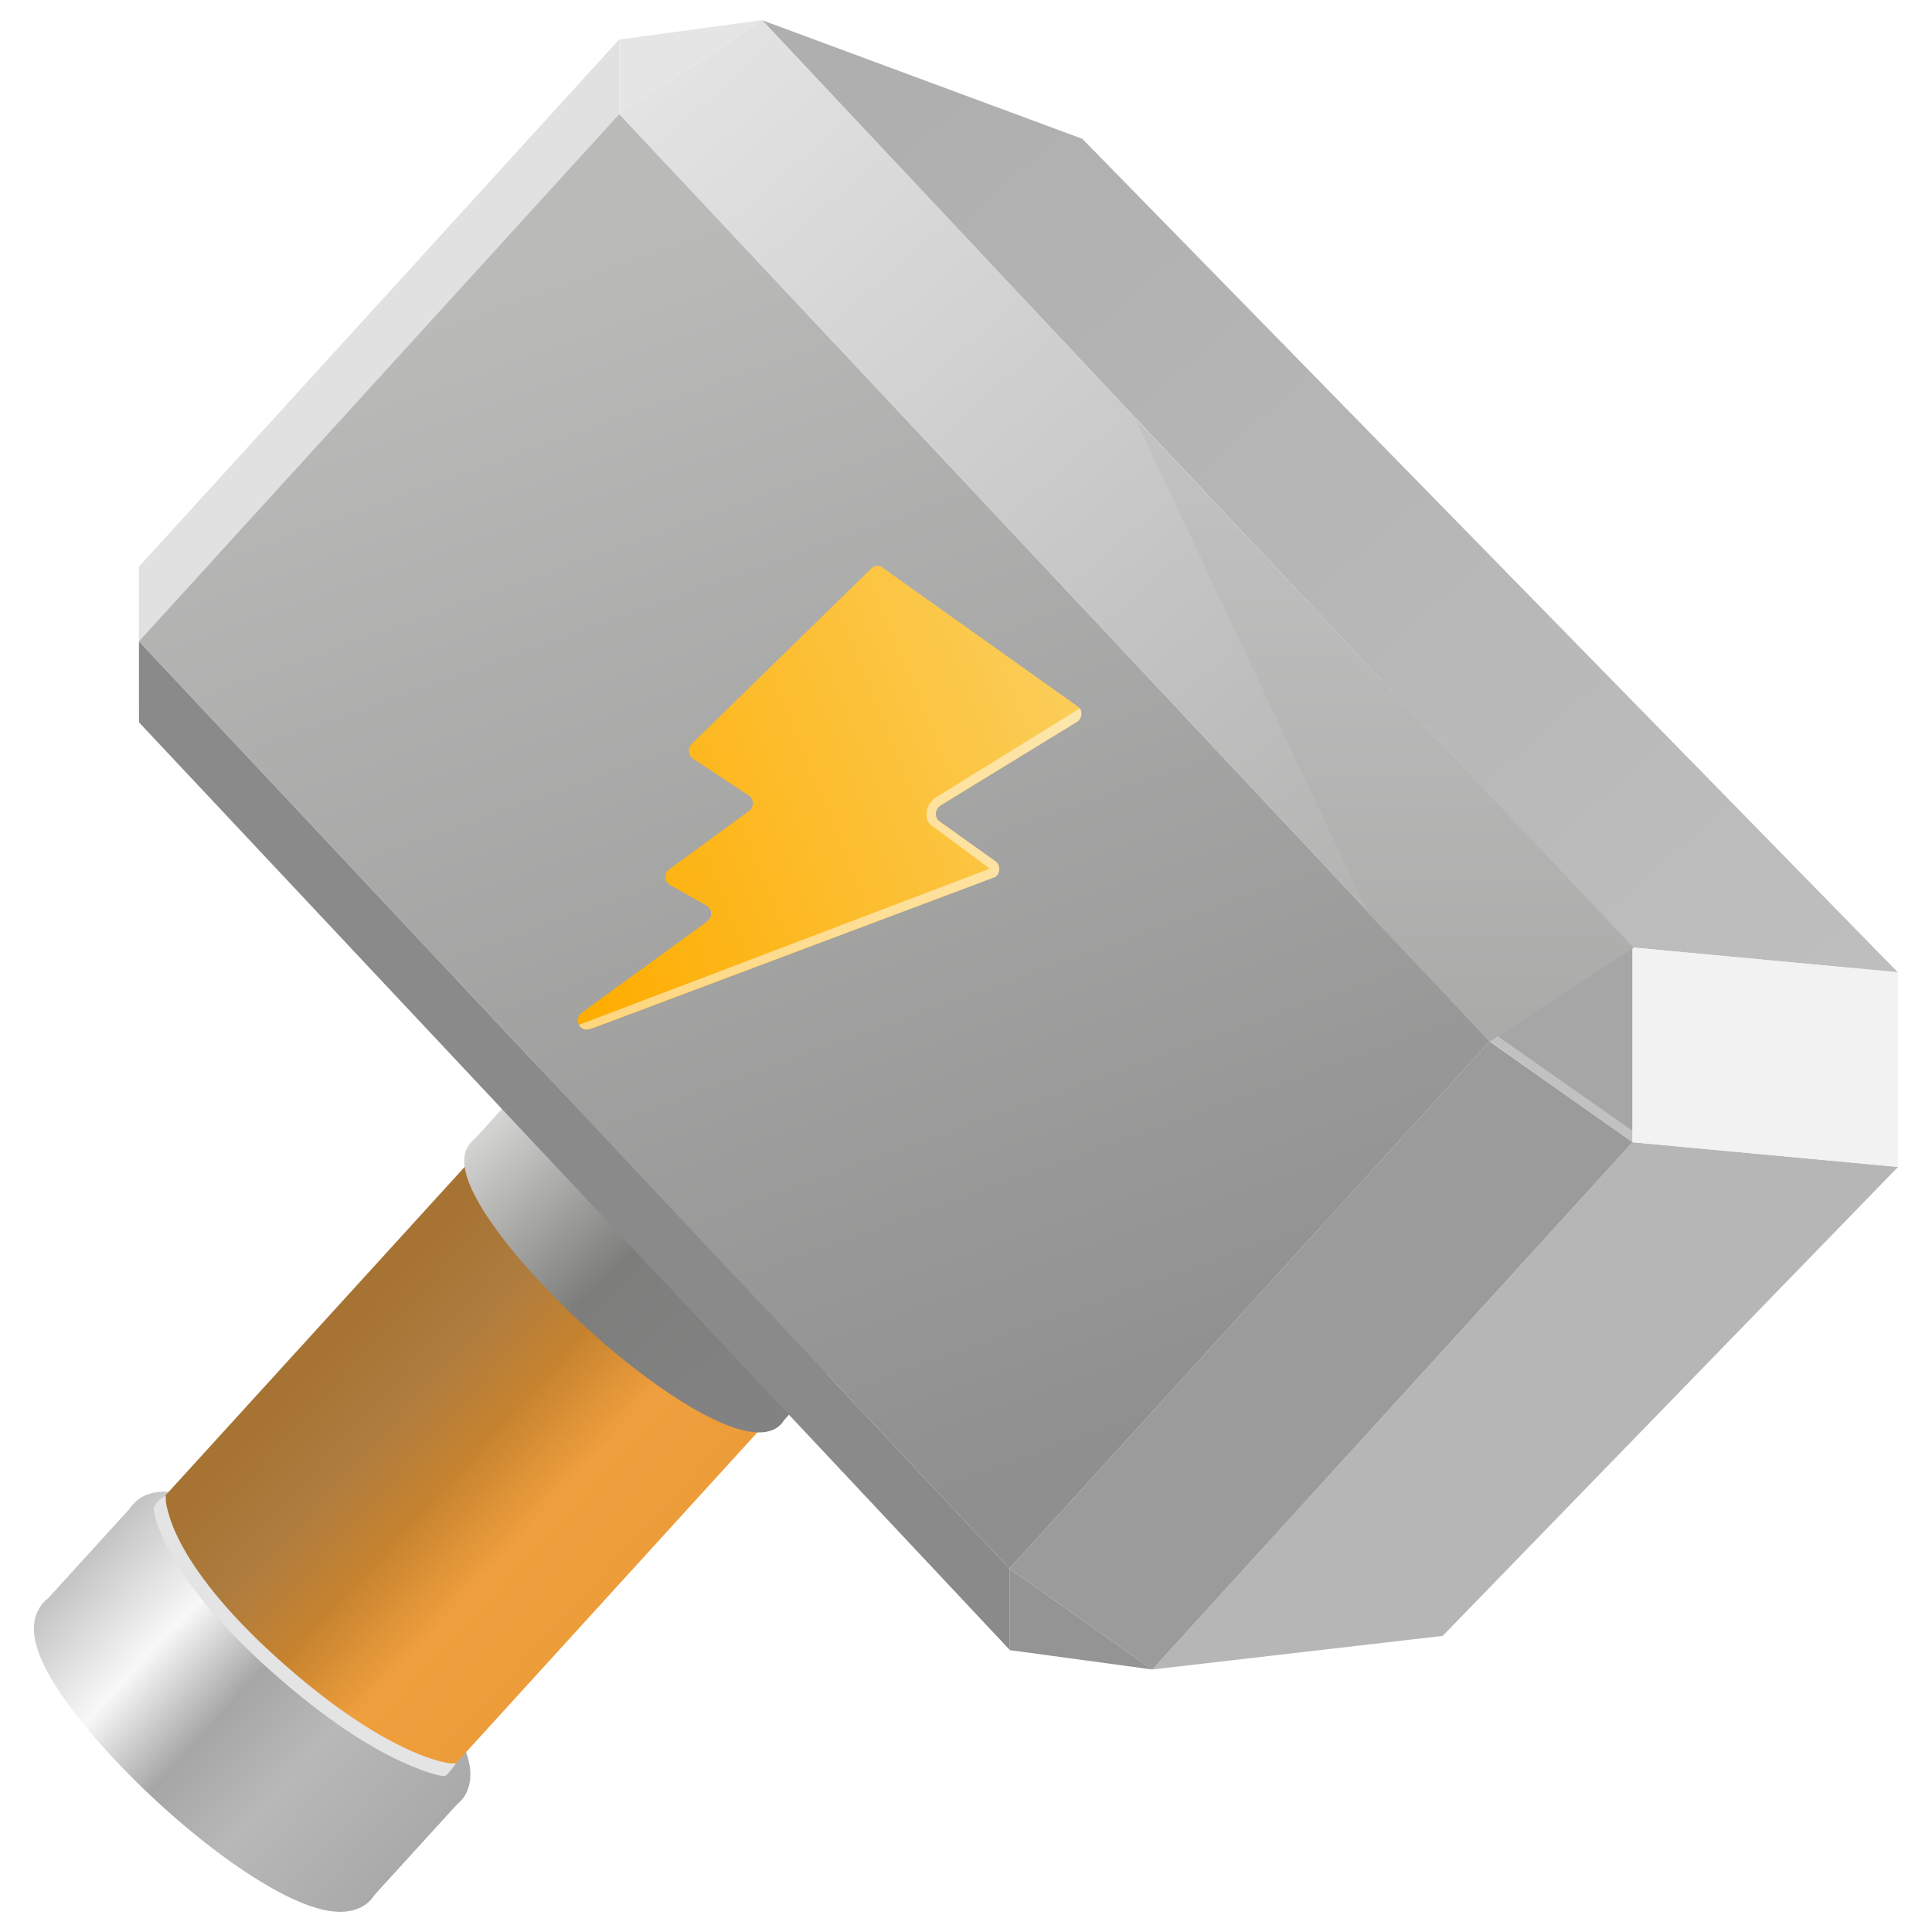 <svg width="48" height="48" viewBox="0 0 48 48" fill="none" xmlns="http://www.w3.org/2000/svg">
<rect x="0" y="0" width="48" height="48" fill="#333333" stroke="none"/>
<g clip-path="url(#clip0_11_95)">
<rect width="48" height="48" fill="white"/>
<path d="M3.268 43.329C1.464 41.408 0.883 39.991 1.94 40.091C2.996 40.191 5.221 41.764 7.025 43.685C8.828 45.607 9.409 47.023 8.353 46.924C7.296 46.824 5.071 45.251 3.268 43.329Z" fill="#A6A6A6"/>
<path fill-rule="evenodd" clip-rule="evenodd" d="M9.303 47.081C9.065 47.46 8.626 47.523 8.3 47.492C7.933 47.457 7.521 47.304 7.112 47.101C6.694 46.893 6.235 46.61 5.761 46.276C4.814 45.606 3.778 44.707 2.852 43.72C1.937 42.745 1.282 41.849 1.003 41.169C0.876 40.858 0.758 40.432 0.926 40.053C0.992 39.904 1.085 39.793 1.192 39.712L3.333 37.361L11.435 44.74L9.303 47.081Z" fill="url(#paint0_linear_11_95)"/>
<path d="M5.505 40.873C3.702 38.951 3.121 37.535 4.177 37.635C5.234 37.736 7.459 39.308 9.262 41.229C11.066 43.151 11.647 44.568 10.591 44.467C9.534 44.367 7.309 42.795 5.505 40.873Z" stroke="url(#paint1_linear_11_95)" stroke-width="1.142" stroke-linecap="round" stroke-linejoin="round"/>
<path fill-rule="evenodd" clip-rule="evenodd" d="M11.302 43.837C11.232 43.977 11.072 44.042 10.816 44.018C9.76 43.918 7.535 42.345 5.732 40.423C4.208 38.801 3.556 37.538 4.027 37.245L11.736 28.781L18.994 35.392L11.302 43.837Z" fill="url(#paint2_linear_11_95)"/>
<path d="M13.487 31.909C15.291 33.831 17.516 35.403 18.572 35.503C19.629 35.604 19.048 34.187 17.244 32.265C15.441 30.343 13.216 28.772 12.159 28.671C11.103 28.571 11.684 29.987 13.487 31.909Z" fill="#A56C4A"/>
<path fill-rule="evenodd" clip-rule="evenodd" d="M19.478 35.285C19.324 35.548 19.021 35.61 18.733 35.583L18.732 35.583C18.416 35.553 18.042 35.418 17.645 35.221C17.243 35.021 16.797 34.746 16.332 34.417C15.401 33.76 14.38 32.873 13.466 31.9C12.557 30.932 11.932 30.067 11.673 29.436C11.549 29.135 11.476 28.808 11.592 28.545C11.639 28.44 11.705 28.362 11.785 28.305L13.948 25.929L21.63 32.922L19.478 35.285Z" fill="url(#paint3_linear_11_95)"/>
<path d="M15.911 29.249C17.715 31.17 19.939 32.742 20.997 32.842C22.053 32.943 21.471 31.526 19.668 29.604C17.864 27.683 15.639 26.111 14.582 26.01C13.526 25.91 14.107 27.326 15.911 29.249Z" fill="#9E9E9E" stroke="#9E9E9E" stroke-width="0.571" stroke-linecap="round" stroke-linejoin="round"/>
<path d="M47.155 24.16L40.559 23.54L18.933 0.501L26.89 3.449L47.155 24.16Z" fill="url(#paint4_linear_11_95)"/>
<path d="M15.385 0.978L3.453 14.077L3.452 15.932L15.385 2.833L15.385 0.978Z" fill="#E2E1E1"/>
<path d="M35.843 40.643L28.628 41.478L40.56 28.379L47.157 28.991L35.843 40.643Z" fill="#B6B6B6"/>
<path d="M15.385 0.982L18.933 0.501L15.385 2.833V0.982Z" fill="#E5E5E5"/>
<path d="M3.452 15.932L3.453 17.946L25.08 40.985L25.08 38.971L3.452 15.932Z" fill="#8B8A8B"/>
<path d="M15.385 2.833L3.452 15.932L25.08 38.971L37.012 25.872L15.385 2.833Z" fill="url(#paint5_linear_11_95)"/>
<path d="M26.77 17.547L21.913 14.093C21.833 14.037 21.727 14.047 21.655 14.116L17.185 18.483C17.08 18.587 17.095 18.768 17.213 18.847L18.605 19.765C18.736 19.851 18.738 20.055 18.61 20.148L16.629 21.597C16.495 21.694 16.505 21.91 16.646 21.988L17.556 22.5C17.697 22.579 17.706 22.793 17.573 22.891L14.454 25.16C14.259 25.301 14.387 25.627 14.615 25.571L14.767 25.533L24.683 21.807C24.848 21.744 24.879 21.504 24.734 21.401L23.345 20.407C23.215 20.314 23.224 20.103 23.362 20.018L26.755 17.936C26.893 17.851 26.902 17.64 26.77 17.547Z" fill="url(#paint6_linear_11_95)"/>
<path d="M28.628 41.478L25.08 40.996L25.08 38.971L28.628 41.478Z" fill="#939493"/>
<path d="M40.559 23.54L37.011 25.872L15.385 2.833L18.933 0.501L40.559 23.54Z" fill="url(#paint7_linear_11_95)"/>
<path d="M40.559 28.379L28.628 41.478L25.08 38.971L37.011 25.872L40.559 28.379Z" fill="#9B9B9B"/>
<path d="M40.56 28.379V23.54L37.012 25.872L40.56 28.379Z" fill="#A7A6A7"/>
<path opacity="0.5" fill-rule="evenodd" clip-rule="evenodd" d="M26.87 17.734C26.87 17.797 26.827 17.89 26.773 17.923L23.356 20.015C23.347 20.023 23.335 20.035 23.323 20.05C23.294 20.083 23.27 20.117 23.261 20.145C23.232 20.231 23.259 20.328 23.3 20.377L24.705 21.38L24.711 21.386C24.724 21.398 24.75 21.409 24.762 21.422C24.777 21.441 24.832 21.503 24.828 21.585C24.824 21.668 24.794 21.762 24.711 21.793L14.77 25.527C14.71 25.549 14.57 25.598 14.516 25.57C14.461 25.543 14.387 25.516 14.387 25.461L24.583 21.585C24.58 21.581 24.576 21.576 24.572 21.571C24.567 21.565 24.562 21.56 24.559 21.556C24.559 21.556 23.151 20.512 23.123 20.492C23.094 20.472 23.044 20.406 23.025 20.311C23.02 20.247 23.018 20.151 23.044 20.074C23.068 20.002 23.116 19.939 23.151 19.899C23.17 19.878 23.187 19.86 23.2 19.848C23.206 19.842 23.212 19.837 23.216 19.834L23.22 19.829L23.222 19.828L23.223 19.827C23.234 19.818 23.246 19.811 23.259 19.806L26.802 17.617C26.855 17.584 26.87 17.671 26.87 17.734Z" fill="white"/>
<path opacity="0.3" d="M40.588 28.253L37.114 25.815" stroke="white" stroke-width="0.228" stroke-linecap="round"/>
<path d="M47.153 28.993L40.559 28.379V23.54L47.153 24.153V28.993Z" fill="#F2F2F2"/>
<path d="M28.204 10.404L34.001 22.7L37.02 25.875L40.588 23.549L28.204 10.404Z" fill="url(#paint8_linear_11_95)"/>
<path fill-rule="evenodd" clip-rule="evenodd" d="M4.117 37.156C4.117 37.355 4.132 37.396 4.187 37.601C4.232 37.766 4.32 38.018 4.495 38.349C4.846 39.012 5.545 39.995 6.939 41.242C8.333 42.489 9.41 43.132 10.131 43.463C10.492 43.629 10.764 43.716 10.943 43.762C11.033 43.785 11.099 43.798 11.142 43.805C11.212 43.816 11.265 43.811 11.326 43.811C11.281 43.887 11.155 44.038 11.102 44.094C11.048 44.15 10.903 44.109 10.844 44.094C10.644 44.043 10.367 43.948 9.989 43.775C9.231 43.427 8.127 42.764 6.71 41.497C5.293 40.229 4.566 39.215 4.193 38.509C4.006 38.156 3.908 37.881 3.857 37.69C3.831 37.594 3.828 37.572 3.82 37.52C3.8 37.38 3.99 37.229 4.117 37.156Z" fill="#E4E4E4"/>
</g>
<defs>
<linearGradient id="paint0_linear_11_95" x1="1.706" y1="39.239" x2="9.711" y2="46.57" gradientUnits="userSpaceOnUse">
<stop stop-color="#C4C4C4"/>
<stop offset="0.25" stop-color="#F8F8F8"/>
<stop offset="0.468" stop-color="#A6A6A6"/>
<stop offset="0.68" stop-color="#B8B8B8"/>
<stop offset="1" stop-color="#A9AAA9"/>
</linearGradient>
<linearGradient id="paint1_linear_11_95" x1="3.263" y1="37.518" x2="11.083" y2="45.073" gradientUnits="userSpaceOnUse">
<stop stop-color="#C4C4C4"/>
<stop offset="0.258" stop-color="#F8F8F8"/>
<stop offset="0.469" stop-color="#A6A6A6"/>
<stop offset="0.679" stop-color="#B8B8B8"/>
<stop offset="1" stop-color="#A9AAA9"/>
</linearGradient>
<linearGradient id="paint2_linear_11_95" x1="8.139" y1="33.606" x2="14.988" y2="39.885" gradientUnits="userSpaceOnUse">
<stop stop-color="#A67333"/>
<stop offset="0.235" stop-color="#AE7C3F"/>
<stop offset="0.47" stop-color="#C6832F"/>
<stop offset="0.715" stop-color="#EF9F3D"/>
<stop offset="1" stop-color="#ED9C3A"/>
</linearGradient>
<linearGradient id="paint3_linear_11_95" x1="11.534" y1="28.448" x2="18.292" y2="35.589" gradientUnits="userSpaceOnUse">
<stop stop-color="#D5D5D4"/>
<stop offset="0.49" stop-color="#7D7E7C"/>
<stop offset="1" stop-color="#838283"/>
</linearGradient>
<linearGradient id="paint4_linear_11_95" x1="24.692" y1="0.501" x2="45.81" y2="24.474" gradientUnits="userSpaceOnUse">
<stop stop-color="#AFAFAF"/>
<stop offset="1" stop-color="#BFBEBF"/>
</linearGradient>
<linearGradient id="paint5_linear_11_95" x1="16.701" y1="5.638" x2="27.546" y2="35.889" gradientUnits="userSpaceOnUse">
<stop stop-color="#BABAB9"/>
<stop offset="1" stop-color="#8F8F8F"/>
</linearGradient>
<linearGradient id="paint6_linear_11_95" x1="26.404" y1="17.624" x2="13.847" y2="22.761" gradientUnits="userSpaceOnUse">
<stop stop-color="#FBCC56"/>
<stop offset="1" stop-color="#FEAD01"/>
</linearGradient>
<linearGradient id="paint7_linear_11_95" x1="18.413" y1="0.501" x2="38.39" y2="23.332" gradientUnits="userSpaceOnUse">
<stop stop-color="#E4E3E4"/>
<stop offset="1" stop-color="#ADADAC"/>
</linearGradient>
<linearGradient id="paint8_linear_11_95" x1="34.396" y1="10.404" x2="34.396" y2="25.891" gradientUnits="userSpaceOnUse">
<stop stop-color="#C3C3C3"/>
<stop offset="1" stop-color="#AAAAA9"/>
</linearGradient>
<clipPath id="clip0_11_95">
<rect width="48" height="48" fill="white"/>
</clipPath>
</defs>
</svg>
